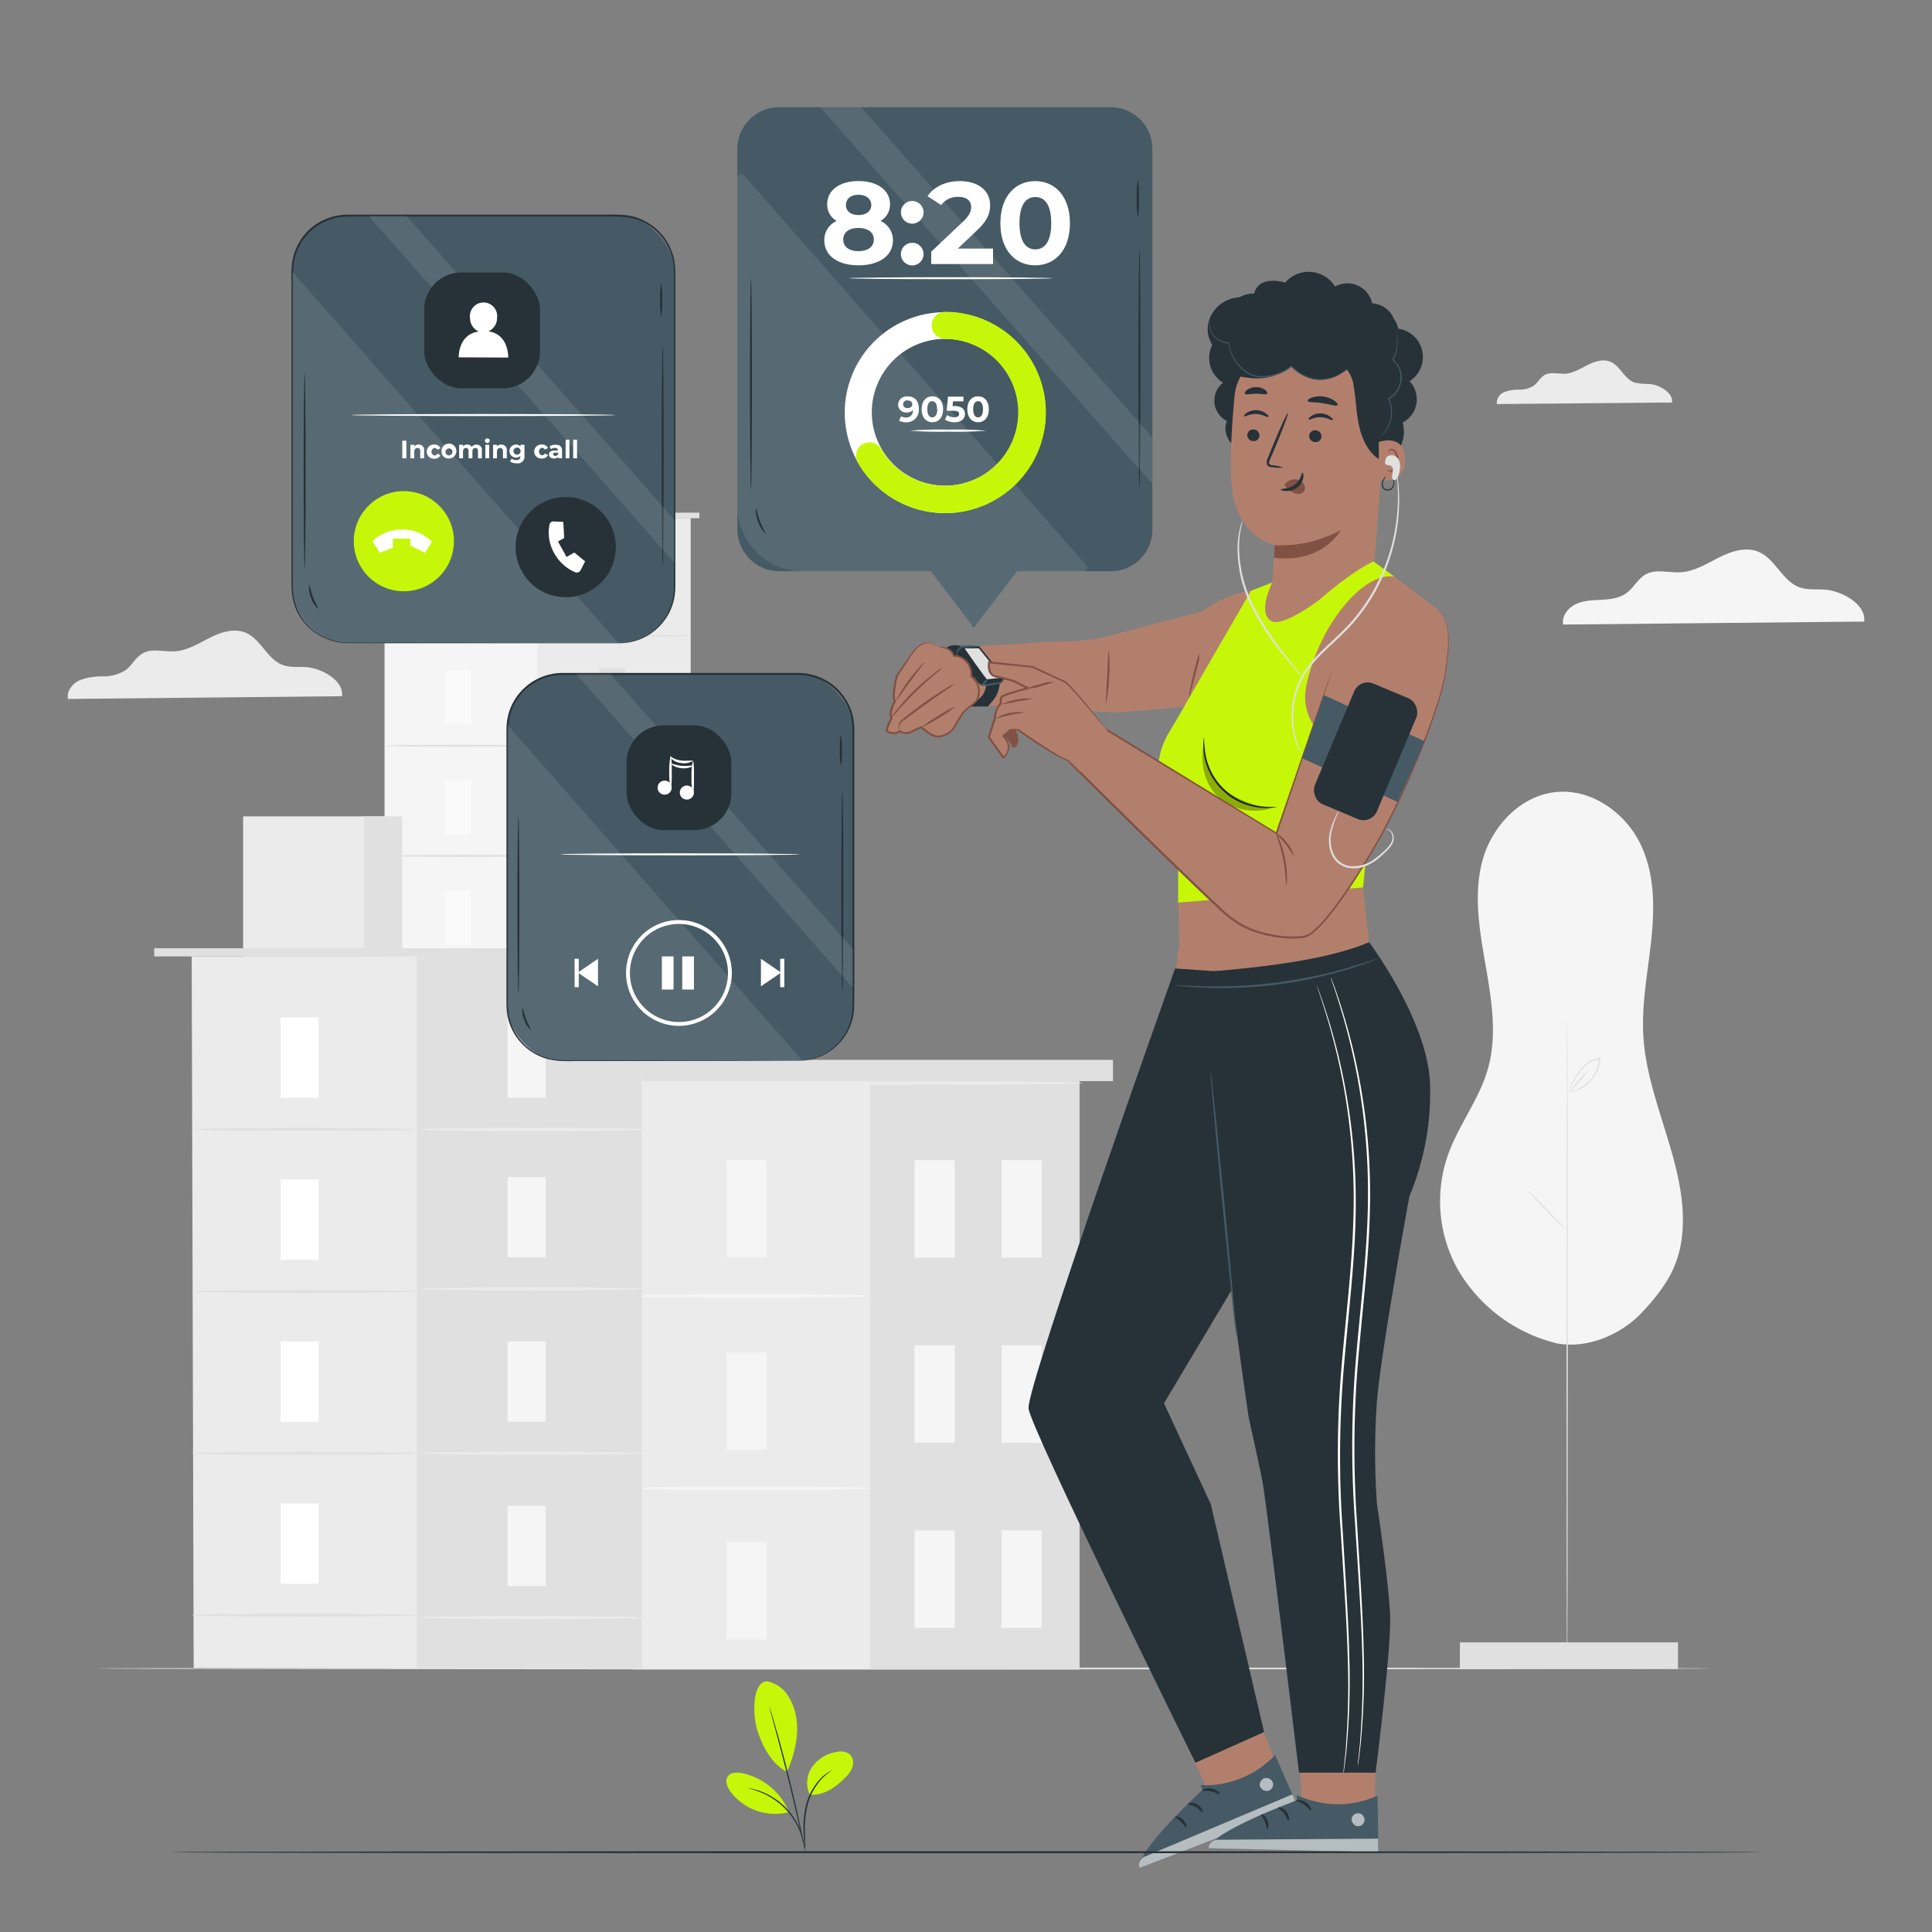 <svg xmlns="http://www.w3.org/2000/svg" viewBox="0 0 500 500"><rect x="0" y="0" width="500" height="500" fill="#808080" stroke="none"/><g id="freepik--background-complete--inject-2"><path d="M432.71,104.17c.35-2.52-3.21-4.59-5.88-4.8A15.5,15.5,0,0,1,423,99c-2.62-.91-3.66-4.29-6.21-5.37-1.91-.8-4.1-.09-5.95.85s-3.68,2.1-5.74,2.23c-1.8.11-3.75-.55-5.32.33-1.18.65-1.79,2-2.87,2.8a6.87,6.87,0,0,1-3.74,1,10.64,10.64,0,0,0-3.86.63,3.06,3.06,0,0,0-1.94,3.1Z" style="fill:#ebebeb"></path><path d="M88.5,180.18c.54-3.94-5-7.18-9.2-7.52-2-.16-4.07.15-6-.51-4.09-1.43-5.73-6.72-9.72-8.4-3-1.26-6.42-.14-9.31,1.32s-5.76,3.29-9,3.49c-2.81.18-5.87-.86-8.33.52-1.83,1-2.79,3.13-4.48,4.38a10.69,10.69,0,0,1-5.86,1.59,16.43,16.43,0,0,0-6,1c-1.86.85-3.41,2.83-3,4.84Z" style="fill:#ebebeb"></path><path d="M482.44,160.86c.6-4.33-5.51-7.89-10.11-8.26-2.19-.18-4.46.16-6.53-.56-4.5-1.57-6.3-7.38-10.68-9.23-3.28-1.38-7.06-.15-10.23,1.45s-6.32,3.61-9.88,3.84c-3.09.2-6.44-.95-9.14.56-2,1.13-3.07,3.45-4.93,4.82s-4.18,1.62-6.44,1.74-4.58.15-6.63,1.09-3.75,3.11-3.33,5.32Z" style="fill:#f5f5f5"></path><path d="M402.38,347.52a40.77,40.77,0,0,1-25-18.81,36.22,36.22,0,0,1-2.62-29.89c2.73-7.6,8-14.29,10.25-22,2.56-8.78,1-18.09-.55-27.07s-3.19-18.27-.79-27.09,10-17.11,19.68-17.73c9-.58,17.34,5.66,21.11,13.33s3.78,16.48,2.9,24.88-2.59,16.79-2.05,25.22c1.09,17.06,11.32,33.12,10.12,50.17-.63,8.88-4.31,14.56-10.6,21.24-5.43,5.76-14.46,9.55-22.45,7.78" style="fill:#f5f5f5"></path><path d="M405.57,432.05c-.1,0-.17-37.79-.17-84.4s.07-84.41.17-84.41.17,37.79.17,84.41S405.66,432.05,405.57,432.05Z" style="fill:#e0e0e0"></path><path d="M405.08,318a12.61,12.61,0,0,1-1.56-1.37c-.93-.88-2.19-2.12-3.52-3.54s-2.55-2.68-3.43-3.6a12.6,12.6,0,0,1-1.39-1.53,13.61,13.61,0,0,1,1.56,1.38c.93.88,2.19,2.12,3.52,3.54s2.55,2.67,3.44,3.59A12.77,12.77,0,0,1,405.08,318Z" style="fill:#e0e0e0"></path><rect x="377.82" y="425.04" width="56.45" height="6.9" style="fill:#e0e0e0"></rect><path d="M406.1,282.67a11.61,11.61,0,0,0,3.44-1.44,9.39,9.39,0,0,0,2.77-2.78,9.13,9.13,0,0,0,1.5-4.41l0-.15.19.17a7.35,7.35,0,0,0-4.15,2.28,16.11,16.11,0,0,0-2.32,3.11c-.55.95-.94,1.75-1.21,2.31a4.94,4.94,0,0,1-.43.85,5.6,5.6,0,0,1,.31-.9,23.38,23.38,0,0,1,1.12-2.37,15.28,15.28,0,0,1,2.3-3.2,7.58,7.58,0,0,1,4.33-2.4l.22,0,0,.2v.15a9.59,9.59,0,0,1-1.58,4.55,9.47,9.47,0,0,1-2.9,2.81,8.74,8.74,0,0,1-2.56,1.09,5.8,5.8,0,0,1-.76.14Z" style="fill:#e0e0e0"></path><path d="M406.1,282.67a21.19,21.19,0,0,1,2.36-2.94,22.68,22.68,0,0,1,2.63-2.74,21.19,21.19,0,0,1-2.36,2.94A21.8,21.8,0,0,1,406.1,282.67Z" style="fill:#e0e0e0"></path><path d="M443.48,431.8c0,.13-93.79.24-209.46.24s-209.48-.11-209.48-.24,93.77-.24,209.48-.24S443.48,431.67,443.48,431.8Z" style="fill:#e0e0e0"></path><rect x="99.52" y="134.11" width="79.17" height="250.92" style="fill:#f5f5f5"></rect><rect x="139.1" y="134.11" width="39.59" height="250.23" style="fill:#ebebeb"></rect><rect x="108.56" y="109.48" width="27.96" height="24.63" style="fill:#f5f5f5"></rect><rect x="129.85" y="109.48" width="6.66" height="24.63" style="fill:#ebebeb"></rect><polyline points="92.92 134.11 92.92 132.68 181.01 132.68 181.01 134.11" style="fill:#e0e0e0"></polyline><rect x="115.14" y="144.86" width="6.7" height="14.13" style="fill:#fafafa"></rect><path d="M139.1,164.53c0,.15-8.86.27-19.79.27s-19.79-.12-19.79-.27,8.86-.27,19.79-.27S139.1,164.38,139.1,164.53Z" style="fill:#e0e0e0"></path><rect x="155.08" y="144.86" width="6.7" height="14.13" style="fill:#e0e0e0"></rect><path d="M179,164.53c0,.15-8.86.27-19.79.27s-19.79-.12-19.79-.27,8.86-.27,19.79-.27S179,164.38,179,164.53Z" style="fill:#e0e0e0"></path><rect x="155.08" y="172.91" width="6.7" height="14.13" style="fill:#e0e0e0"></rect><path d="M179,192.59c0,.15-8.86.27-19.79.27s-19.79-.12-19.79-.27,8.86-.27,19.79-.27S179,192.44,179,192.59Z" style="fill:#e0e0e0"></path><rect x="155.08" y="201.82" width="6.7" height="14.13" style="fill:#e0e0e0"></rect><path d="M179,221.49c0,.15-8.86.27-19.79.27s-19.79-.12-19.79-.27,8.86-.27,19.79-.27S179,221.34,179,221.49Z" style="fill:#e0e0e0"></path><rect x="155.08" y="230.72" width="6.7" height="14.13" style="fill:#e0e0e0"></rect><path d="M179,250.39c0,.15-8.86.27-19.79.27s-19.79-.12-19.79-.27,8.86-.26,19.79-.26S179,250.25,179,250.39Z" style="fill:#e0e0e0"></path><rect x="155.08" y="258.79" width="6.7" height="14.13" style="fill:#e0e0e0"></rect><path d="M179,278.47c0,.15-8.86.27-19.79.27s-19.79-.12-19.79-.27,8.86-.27,19.79-.27S179,278.32,179,278.47Z" style="fill:#e0e0e0"></path><rect x="155.08" y="286.98" width="6.7" height="14.13" style="fill:#e0e0e0"></rect><rect x="155.08" y="315.54" width="6.7" height="14.13" style="fill:#e0e0e0"></rect><path d="M179,306.66c0,.15-8.86.27-19.79.27s-19.79-.12-19.79-.27,8.86-.27,19.79-.27S179,306.51,179,306.66Z" style="fill:#e0e0e0"></path><rect x="115.14" y="173.34" width="6.7" height="14.13" style="fill:#fafafa"></rect><path d="M139.1,193c0,.15-8.86.27-19.79.27s-19.79-.12-19.79-.27,8.86-.27,19.79-.27S139.1,192.87,139.1,193Z" style="fill:#e0e0e0"></path><rect x="115.14" y="201.82" width="6.7" height="14.13" style="fill:#fafafa"></rect><path d="M139.1,221.5c0,.15-8.86.27-19.79.27s-19.79-.12-19.79-.27,8.86-.27,19.79-.27S139.1,221.35,139.1,221.5Z" style="fill:#e0e0e0"></path><rect x="115.14" y="230.31" width="6.7" height="14.13" style="fill:#fafafa"></rect><path d="M139.1,250c0,.15-8.86.27-19.79.27s-19.79-.12-19.79-.27,8.86-.27,19.79-.27S139.1,249.84,139.1,250Z" style="fill:#e0e0e0"></path><rect x="115.14" y="258.79" width="6.7" height="14.13" style="fill:#fafafa"></rect><path d="M139.1,278.47c0,.15-8.86.27-19.79.27s-19.79-.12-19.79-.27,8.86-.27,19.79-.27S139.1,278.32,139.1,278.47Z" style="fill:#e0e0e0"></path><rect x="115.14" y="287.28" width="6.7" height="14.13" style="fill:#fafafa"></rect><path d="M139.1,307c0,.15-8.86.27-19.79.27s-19.79-.12-19.79-.27,8.86-.26,19.79-.26S139.1,306.81,139.1,307Z" style="fill:#e0e0e0"></path><rect x="115.14" y="315.76" width="6.7" height="14.13" style="fill:#fafafa"></rect><rect x="163.76" y="279.6" width="115.59" height="152.45" style="fill:#ebebeb"></rect><rect x="225.15" y="279.6" width="54.2" height="152.45" style="fill:#e0e0e0"></rect><rect x="188" y="300.24" width="10.39" height="25.25" style="fill:#f5f5f5"></rect><rect x="188" y="399.06" width="10.39" height="25.25" style="fill:#f5f5f5"></rect><path d="M225.15,335.39c0,.29-13.74.52-30.69.52s-30.7-.23-30.7-.52,13.74-.51,30.7-.51S225.15,335.11,225.15,335.39Z" style="fill:#f5f5f5"></path><rect x="188" y="350.02" width="10.39" height="25.25" style="fill:#f5f5f5"></rect><path d="M225.15,385.18c0,.28-13.74.51-30.69.51s-30.7-.23-30.7-.51,13.74-.51,30.7-.51S225.15,384.9,225.15,385.18Z" style="fill:#f5f5f5"></path><rect x="236.66" y="300.24" width="10.39" height="25.25" style="fill:#f5f5f5"></rect><rect x="259.21" y="300.24" width="10.39" height="25.25" style="fill:#f5f5f5"></rect><rect x="236.66" y="348.15" width="10.39" height="25.25" style="fill:#f5f5f5"></rect><rect x="259.21" y="348.15" width="10.39" height="25.25" style="fill:#f5f5f5"></rect><rect x="236.66" y="396.06" width="10.39" height="25.25" style="fill:#f5f5f5"></rect><rect x="259.21" y="396.06" width="10.39" height="25.25" style="fill:#f5f5f5"></rect><rect x="155.08" y="274.29" width="132.96" height="5.5" style="fill:#e0e0e0"></rect><path d="M280.16,280.3c0,.29-25.84.52-57.7.52s-57.7-.23-57.7-.52,25.83-.51,57.7-.51S280.16,280,280.16,280.3Z" style="fill:#ebebeb"></path><polygon points="166.63 431.65 50.12 431.65 49.61 247.52 166.12 247.52 166.63 431.65" style="fill:#ebebeb"></polygon><rect x="107.87" y="247.52" width="58.25" height="184.13" style="fill:#e0e0e0"></rect><rect x="62.92" y="211.27" width="41.14" height="36.25" style="fill:#ebebeb"></rect><rect x="94.25" y="211.27" width="9.81" height="36.25" style="fill:#e0e0e0"></rect><rect x="39.91" y="245.41" width="129.63" height="2.11" style="fill:#e0e0e0"></rect><rect x="72.61" y="263.33" width="9.86" height="20.79" style="fill:#fff"></rect><path d="M107.87,292.29c0,.22-13,.39-29.13.39s-29.13-.17-29.13-.39,13-.4,29.13-.4S107.87,292.07,107.87,292.29Z" style="fill:#e0e0e0"></path><rect x="131.37" y="263.33" width="9.86" height="20.79" style="fill:#f5f5f5"></rect><path d="M166.63,292.29c0,.22-13,.39-29.13.39s-29.12-.17-29.12-.39,13-.4,29.12-.4S166.63,292.07,166.63,292.29Z" style="fill:#ebebeb"></path><rect x="131.37" y="304.62" width="9.86" height="20.79" style="fill:#f5f5f5"></rect><path d="M166.63,333.57c0,.22-13,.4-29.13.4s-29.12-.18-29.12-.4,13-.4,29.12-.4S166.63,333.35,166.63,333.57Z" style="fill:#ebebeb"></path><rect x="131.37" y="347.15" width="9.86" height="20.79" style="fill:#f5f5f5"></rect><path d="M166.63,376.1c0,.22-13,.4-29.13.4s-29.12-.18-29.12-.4,13-.39,29.12-.39S166.63,375.88,166.63,376.1Z" style="fill:#ebebeb"></path><rect x="131.37" y="389.68" width="9.86" height="20.79" style="fill:#f5f5f5"></rect><path d="M166.63,418.63c0,.22-13,.4-29.13.4s-29.12-.18-29.12-.4,13-.39,29.12-.39S166.63,418.41,166.63,418.63Z" style="fill:#ebebeb"></path><rect x="72.61" y="305.25" width="9.86" height="20.79" style="fill:#fff"></rect><path d="M107.87,334.2c0,.22-13,.4-29.13.4s-29.13-.18-29.13-.4,13-.4,29.13-.4S107.87,334,107.87,334.2Z" style="fill:#e0e0e0"></path><rect x="72.61" y="347.16" width="9.86" height="20.79" style="fill:#fff"></rect><path d="M107.87,376.12c0,.22-13,.39-29.13.39s-29.13-.17-29.13-.39,13-.4,29.13-.4S107.87,375.9,107.87,376.12Z" style="fill:#e0e0e0"></path><rect x="72.61" y="389.08" width="9.86" height="20.79" style="fill:#fff"></rect><path d="M107.87,418c0,.22-13,.4-29.13.4s-29.13-.18-29.13-.4,13-.39,29.13-.39S107.87,417.81,107.87,418Z" style="fill:#e0e0e0"></path></g><g id="freepik--Character--inject-2"><path d="M316.47,99a7.46,7.46,0,0,1,.54-13L326,84.32q-.36,16.82-.49,33.65a12.68,12.68,0,0,1-6.33-2.7c-1.71-1.57-2.63-4.2-1.63-6.3a5.9,5.9,0,0,1-1-9.94Z" style="fill:#263238"></path><path d="M359.31,98.16l.2-4-23.76-5.29c-7.34-1-15.54,6.13-16.24,13.51-.77,8.2-1.39,18.25-.61,24.41,1.58,12.38,11,14.25,11,14.25l-.76,12.17c-.3,7.11,5.64,8.86,12.75,9.17h0a12.89,12.89,0,0,0,13.42-11.9Z" style="fill:#b37f6d"></path><path d="M322.8,112.52a1.57,1.57,0,0,0,1.47,1.64,1.51,1.51,0,0,0,1.68-1.37,1.59,1.59,0,0,0-1.48-1.64A1.5,1.5,0,0,0,322.8,112.52Z" style="fill:#263238"></path><path d="M322,107.72c.19.21,1.41-.64,3.11-.58s2.92,1,3.12.74-.1-.46-.63-.88a4.34,4.34,0,0,0-2.48-.85,4.24,4.24,0,0,0-2.49.72C322.05,107.26,321.86,107.62,322,107.72Z" style="fill:#263238"></path><path d="M338.81,112.77a1.58,1.58,0,0,0,1.47,1.65A1.52,1.52,0,0,0,342,113a1.59,1.59,0,0,0-1.48-1.64A1.51,1.51,0,0,0,338.81,112.77Z" style="fill:#263238"></path><path d="M338.67,108.56c.19.21,1.42-.64,3.12-.58s2.92.94,3.11.74-.09-.47-.63-.88a4.34,4.34,0,0,0-2.48-.85,4.12,4.12,0,0,0-2.49.72C338.77,108.09,338.58,108.46,338.67,108.56Z" style="fill:#263238"></path><path d="M332.1,121a11.06,11.06,0,0,0-2.74-.58c-.44-.06-.85-.16-.91-.46a2.2,2.2,0,0,1,.33-1.28c.44-1,.9-2.13,1.39-3.27,1.93-4.65,3.34-8.48,3.15-8.56s-1.9,3.64-3.83,8.29l-1.34,3.29a2.53,2.53,0,0,0-.28,1.7,1.11,1.11,0,0,0,.7.66,3.07,3.07,0,0,0,.73.12A10.64,10.64,0,0,0,332.1,121Z" style="fill:#263238"></path><path d="M329.88,141.09A32.63,32.63,0,0,0,347,137.18s-4.55,8.69-17.28,7.17Z" style="fill:#815144"></path><path d="M332.7,125.1a3,3,0,0,1,2.78-1,2.77,2.77,0,0,1,1.9,1.1,1.76,1.76,0,0,1,.07,2,2.05,2.05,0,0,1-2.25.49,6.44,6.44,0,0,1-2.13-1.36,1.79,1.79,0,0,1-.47-.52.57.57,0,0,1,0-.63" style="fill:#815144"></path><path d="M337.07,122.31c-.27,0-.33,1.83-1.95,3.09s-3.58,1-3.61,1.25.43.37,1.26.42a4.56,4.56,0,0,0,3-.94,4,4,0,0,0,1.53-2.59C337.39,122.77,337.2,122.31,337.07,122.31Z" style="fill:#263238"></path><path d="M338.44,103.74c.15.47,1.86.3,3.84.6s3.59.9,3.87.49c.12-.19-.14-.64-.78-1.1a6.44,6.44,0,0,0-2.84-1.1,6.52,6.52,0,0,0-3,.26C338.75,103.17,338.37,103.52,338.44,103.74Z" style="fill:#263238"></path><path d="M322.19,101.89c.29.39,1.47,0,2.88,0s2.6.34,2.88,0c.13-.2-.05-.59-.56-1a4.15,4.15,0,0,0-4.64,0C322.24,101.3,322.06,101.69,322.19,101.89Z" style="fill:#263238"></path><path d="M315.53,91.23a7.67,7.67,0,0,1-2.74-8,8.76,8.76,0,0,1,6.13-6,9.12,9.12,0,0,1,1.8-.28,8,8,0,0,1,3.86-1,4.13,4.13,0,0,1,3.26-3.13,9.77,9.77,0,0,1,4.73.33,8.05,8.05,0,0,1,12.94,1,6.57,6.57,0,0,1,9.61,4.35,6.46,6.46,0,0,1,5.65,4.08,6.28,6.28,0,0,1,1.09,2.48,7.4,7.4,0,0,1,2.93,13.59A6.78,6.78,0,0,1,363,109.35a8.66,8.66,0,0,1-.88,6.76,4.12,4.12,0,0,1-2.23,2,1.89,1.89,0,0,1-.2.46c-.77,1.13-2.57.57-3.62-.31-2.54-2.15-3.84-5.45-4.48-8.72s-.71-6.62-1.32-9.89c0-.07,0-.15,0-.23a9.14,9.14,0,0,0-1.66-3.75,23.54,23.54,0,0,1-3,1.81,9.84,9.84,0,0,1-11.35-2.62,14.46,14.46,0,0,1-9.26,3.06c-3.32-.1-6.58-.82-9.06-3a4.51,4.51,0,0,1-1.38-2.11A1.4,1.4,0,0,1,315.53,91.23Z" style="fill:#263238"></path><path d="M356.82,114.39c.16-.08,6.69-2.33,6.8,4.44s-6.72,5.48-6.73,5.28S356.82,114.39,356.82,114.39Z" style="fill:#b37f6d"></path><path d="M358.92,121.52s.12.08.32.17a1.19,1.19,0,0,0,.88,0,2.93,2.93,0,0,0,1.31-2.64,3.8,3.8,0,0,0-.36-1.68,1.36,1.36,0,0,0-.9-.89.6.6,0,0,0-.69.33c-.09.19,0,.33-.08.34s-.14-.11-.09-.39a.69.69,0,0,1,.26-.43.86.86,0,0,1,.64-.18,1.65,1.65,0,0,1,1.25,1,4,4,0,0,1,.44,1.88,3.07,3.07,0,0,1-1.67,3,1.31,1.31,0,0,1-1.09-.16C358.93,121.68,358.89,121.53,358.92,121.52Z" style="fill:#815144"></path><path d="M313.17,82.13s0,.05-.06.15a3,3,0,0,0-.13.49,5.21,5.21,0,0,0,1.39,4.56A5.34,5.34,0,0,0,318,88.89l-.12-.11a11.54,11.54,0,0,0,2.71,5.93A9.07,9.07,0,0,0,323.49,97a7.39,7.39,0,0,0,3.88.63,13.31,13.31,0,0,0,3.77-.88,10.17,10.17,0,0,0,3.15-1.84h-.2a12.25,12.25,0,0,0,5.62,3.24,9.66,9.66,0,0,0,5.09-.35,10,10,0,0,0,2.95-1.6c.31-.25.53-.45.68-.59a1.63,1.63,0,0,0,.21-.23s-.32.28-.95.74a10.47,10.47,0,0,1-2.94,1.51,9.69,9.69,0,0,1-5,.28,12.16,12.16,0,0,1-5.47-3.21l-.09-.09-.11.09A9.89,9.89,0,0,1,331,96.46a12.85,12.85,0,0,1-3.68.87,7.21,7.21,0,0,1-3.73-.61,8.78,8.78,0,0,1-2.85-2.2,11.52,11.52,0,0,1-2.69-5.77v-.1H318a5.17,5.17,0,0,1-3.45-1.45,5,5,0,0,1-1.39-2.54,5.57,5.57,0,0,1-.07-1.87C313.12,82.35,313.19,82.13,313.17,82.13Z" style="fill:#455a64"></path><path d="M360.91,84.66a15.28,15.28,0,0,1,.58,2.33,9.67,9.67,0,0,1-1.13,6l-.06.1.09.07a6.24,6.24,0,0,1,1.78,2.76,6.05,6.05,0,0,1,0,3.6,6.26,6.26,0,0,1-2.91,3.58l-.12.06.06.13a7.76,7.76,0,0,1,.76,4.23,8.46,8.46,0,0,1-1,3.27,9.6,9.6,0,0,1-1.93,2.39s.06,0,.17-.12a4.25,4.25,0,0,0,.48-.38,7.44,7.44,0,0,0,1.44-1.8,8.27,8.27,0,0,0,1.09-3.33,8,8,0,0,0-.75-4.39l-.06.2a6.5,6.5,0,0,0,3.06-3.75,6.17,6.17,0,0,0,0-3.78A6.47,6.47,0,0,0,360.57,93l0,.18a9.61,9.61,0,0,0,1-6.18,9,9,0,0,0-.47-1.73c-.07-.19-.15-.33-.19-.43S360.92,84.66,360.91,84.66Z" style="fill:#455a64"></path><path d="M360.49,123.89a5.69,5.69,0,0,1,.13,1.21,1.83,1.83,0,0,1-.49,1.14,1.48,1.48,0,0,1-1.39.39,1.24,1.24,0,0,1-.85-1.11,2.52,2.52,0,0,1,.24-1.26,12.43,12.43,0,0,0,.58-1.1,3.31,3.31,0,0,0-.77,1,2.38,2.38,0,0,0-.33,1.37,1.75,1.75,0,0,0,.28.83,1.36,1.36,0,0,0,.76.56,1.75,1.75,0,0,0,1.68-.49,2,2,0,0,0,.51-1.33A1.86,1.86,0,0,0,360.49,123.89Z" style="fill:#263238"></path><path d="M244.81,167.65s21.24-1.07,23.65-1.38c4.36-.55,11.05.46,20.12-2.06,11.82-3.3,21.95-5.79,22.31-5.89.65-.19,7.73-6.22,16.56-5.49l4.9,19.95-11.29,8.73s-31.63,3.08-33.22,2.88-37.41-2.11-37.41-2.11L247,171.41Z" style="fill:#b37f6d"></path><path d="M286.24,181.91c-.15,0,.09-3,.28-6.78s.26-6.78.41-6.78a32,32,0,0,1,.11,6.8A32.53,32.53,0,0,1,286.24,181.91Z" style="fill:#815144"></path><path d="M307.7,180.7c-.2,0,.55-4.14,1.87-9.08.65-2.47,1.29-4.7,1.78-6.3a13.7,13.7,0,0,1,.9-2.57,14.45,14.45,0,0,1-.55,2.66l-1.62,6.34c-.63,2.39-1.19,4.54-1.66,6.33A22.9,22.9,0,0,1,307.7,180.7Z" style="fill:#815144"></path><path d="M249.25,167.22s-1.85,1.06-1.73,1.84,5.49,8,6.39,8.24a16,16,0,0,0,5-.56l1.2-1.29-6.71-8.23Z" style="fill:#263238"></path><path d="M249.64,167.8s5.58,8.07,5.8,8l4-.43-6.11-7.58Z" style="fill:#e0e0e0"></path><path d="M255.28,176.92a6.08,6.08,0,0,1-1,3,15.75,15.75,0,0,1-3.47,2.92h4.81a17.71,17.71,0,0,0,2-2.44,8.75,8.75,0,0,0,1.15-3.83Z" style="fill:#263238"></path><path d="M250.19,167.61s0-.12-1.26-.39-3.67-.86-5.19,1.79l1.35.6h2.35l1.36-1.69Z" style="fill:#263238"></path><path d="M242.65,167.35a3.48,3.48,0,0,0-2.66-1.06,5.86,5.86,0,0,0-3.28,2c-.44.53-4.51,6.55-4.51,6.55s-1.42,5.55-.54,6.67c0,0-1.59,2.5-.88,4.38,0,0-1.51,2.77-1.06,3.3a2.77,2.77,0,0,0,3.18,0,3.17,3.17,0,0,0,3.24.09,10.36,10.36,0,0,1,2.52-1.15s2.39,2.39,4,2.39a5.16,5.16,0,0,0,4.34-2.39,43.34,43.34,0,0,1,2.3-3.78c.89-1.18,3.19-2.32,3.72-3.57s.8-4.43-1.59-5.85a4.86,4.86,0,0,0-3.55-5.23l-1-.08S246.63,167.35,242.65,167.35Z" style="fill:#b37f6d"></path><path d="M242.65,167.35l.35,0a7.09,7.09,0,0,1,1,.06,5.24,5.24,0,0,1,1.59.49,2.69,2.69,0,0,1,1.43,1.76l-.12-.11,1,.08h0a5.18,5.18,0,0,1,2.68,1.74,5.31,5.31,0,0,1,1,3.65l-.1-.2a4,4,0,0,1,1.75,2.13,5.82,5.82,0,0,1,.24,2.94,3.47,3.47,0,0,1-.55,1.5,6.15,6.15,0,0,1-1.14,1.14,14.84,14.84,0,0,0-2.37,2.08,28.37,28.37,0,0,0-1.74,2.87,10.24,10.24,0,0,1-1,1.49,5.25,5.25,0,0,1-1.44,1.17,5.31,5.31,0,0,1-1.78.62,4.3,4.3,0,0,1-1,.07,3.14,3.14,0,0,1-1-.24,10.8,10.8,0,0,1-3.1-2.22l.24.07-.09,0a19.39,19.39,0,0,0-2.75,1.28,3.38,3.38,0,0,1-3.12-.29l.33,0a2.51,2.51,0,0,1-1.87.57,3.69,3.69,0,0,1-.93-.15c-.3-.12-.64-.16-.87-.64a1.88,1.88,0,0,1,.1-1c.09-.29.19-.56.3-.83.23-.54.48-1.05.74-1.55V186a4.21,4.21,0,0,1,0-2.46,8.29,8.29,0,0,1,.93-2.13v.27a3.43,3.43,0,0,1-.32-1.91,13.84,13.84,0,0,1,.18-1.74,32.67,32.67,0,0,1,.66-3.22v0l0,0c1.3-1.87,2.49-3.56,3.54-5.06a11.72,11.72,0,0,1,1.56-2,6.37,6.37,0,0,1,1.8-1.22,3.22,3.22,0,0,1,1.73-.26,3.15,3.15,0,0,1,1.19.46,3.18,3.18,0,0,1,.62.48,1.13,1.13,0,0,1,.18.2,9.64,9.64,0,0,0-.86-.58,2.93,2.93,0,0,0-2.77-.09,6.3,6.3,0,0,0-1.7,1.21,12.93,12.93,0,0,0-1.5,2L232.36,175l0-.07c-.24,1-.46,2.07-.62,3.18a15.79,15.79,0,0,0-.16,1.7,3.26,3.26,0,0,0,.24,1.6l.09.14-.08.13a7.58,7.58,0,0,0-.85,2,3.62,3.62,0,0,0,0,2.16l0,.11-.05.1a15.91,15.91,0,0,0-.72,1.5,8.11,8.11,0,0,0-.28.78,1.63,1.63,0,0,0-.1.71,1,1,0,0,0,.54.31,3.51,3.51,0,0,0,.8.12,2,2,0,0,0,1.48-.42l.15-.15.18.12a2.91,2.91,0,0,0,2.63.23,19.59,19.59,0,0,1,2.8-1.3l.13,0,.13,0,.11.1a10.24,10.24,0,0,0,2.93,2.11,2.35,2.35,0,0,0,.8.2,4.1,4.1,0,0,0,.85-.06,4.75,4.75,0,0,0,1.61-.56,4.59,4.59,0,0,0,1.3-1,9.3,9.3,0,0,0,.93-1.41,28.63,28.63,0,0,1,1.78-2.91,14.36,14.36,0,0,1,2.47-2.15,6.54,6.54,0,0,0,1.06-1,3,3,0,0,0,.48-1.31,4.38,4.38,0,0,0-1.74-4.66l-.11-.06v-.14a4.94,4.94,0,0,0-.9-3.38,4.87,4.87,0,0,0-2.49-1.68h0l-1-.1h-.1l0-.11a2.51,2.51,0,0,0-1.27-1.61,5.13,5.13,0,0,0-1.51-.54C243.12,167.38,242.63,167.39,242.65,167.35Z" style="fill:#815144"></path><path d="M247.34,182.8a25.8,25.8,0,0,1-4.27,2.93,26.32,26.32,0,0,1-4.55,2.49,24.8,24.8,0,0,1,4.28-2.93A26.05,26.05,0,0,1,247.34,182.8Z" style="fill:#815144"></path><path d="M247,177a16.63,16.63,0,0,1-2.27,1.66c-1.43,1-3.41,2.35-5.56,3.9s-4.08,3-5.45,4a2.21,2.21,0,0,0-1,1.6,2.39,2.39,0,0,0,.15.71s-.29-.17-.35-.7a2.28,2.28,0,0,1,.93-1.89c1.34-1.14,3.23-2.62,5.39-4.18s4.17-2.87,5.66-3.78A13.75,13.75,0,0,1,247,177Z" style="fill:#815144"></path><path d="M243.88,172.78a17.88,17.88,0,0,1-2,1.8c-1.27,1.08-3,2.6-4.8,4.37s-3.38,3.45-4.49,4.69a17.13,17.13,0,0,1-1.86,2,12.2,12.2,0,0,1,1.58-2.2,54.27,54.27,0,0,1,4.4-4.82,55.48,55.48,0,0,1,4.93-4.28A11.82,11.82,0,0,1,243.88,172.78Z" style="fill:#815144"></path><path d="M239.28,171.29c.12.1-1.66,2.31-3.74,5.13s-3.67,5.17-3.8,5.09a41.73,41.73,0,0,1,7.54-10.22Z" style="fill:#815144"></path><path d="M247.65,169.37s-.12-.07-.18-.26a.54.54,0,0,1,0-.15.28.28,0,0,1,0-.13l0-.12a3.37,3.37,0,0,1,.23-.4,7.58,7.58,0,0,1,.74-.9l.26-.24a.53.53,0,0,1,.29-.1l.18,0,.72,0a11.43,11.43,0,0,1,3.56.2,13.31,13.31,0,0,1-3.54.32l-.71,0H249c-.05,0,0,0,0,0l-.22.19c-.31.28-.58.55-.79.77l-.26.31c0,.06,0,.06,0,.1v.14C247.67,169.25,247.68,169.35,247.65,169.37Z" style="fill:#455a64"></path><path d="M255.44,175.77c.11.08,0,.53-.38,1s-.85.74-.93.61.18-.46.51-.92S255.32,175.68,255.44,175.77Z" style="fill:#455a64"></path><path d="M259.75,175.88c.06.05-.2.43-.66,1l0,0-.08,0c-.58.14-1.35.29-2.2.43a7.83,7.83,0,0,1-2.47.18c-.67-.11-.95-.54-.87-.58a3.19,3.19,0,0,0,.92.22,14.41,14.41,0,0,0,2.33-.33c.85-.14,1.64-.25,2.23-.3l-.11.06C259.34,176.11,259.7,175.83,259.75,175.88Z" style="fill:#455a64"></path><path d="M371.82,157.5l-11-8.26-5.36-3.92-23.73,4.54s-9.89,4.25-12.2,5.48-10.14,2.77-9.22,14.29a110.91,110.91,0,0,1-.07,19.84l-5.33,44.15.33,10.22S304,252.62,303.85,258l51.48-5.08-2.56-23.22,3.09-32.19Z" style="fill:#b37f6d"></path><path d="M323.76,152.89s-17,29.36-19.07,33.07-5.36,7.22-4.95,15.47,5.16,18.16,5.16,18.16v14l47.87-3.92,3.09-32.19s-21-4.74-17.74-20.21,14.65-29.3,22.69-28.06l-5.36-3.92s-5.1,2.16-14.21,10.11c0,0-9.3,7-12.21,5.34-3.78-2.14.24-10,.24-10Z" style="fill:#C7F708"></path><path d="M330.47,208.79a3.94,3.94,0,0,1-1.16.23,15.17,15.17,0,0,1-3.25,0,16.28,16.28,0,0,1-14.47-13.85,15,15,0,0,1-.15-3.25,4.42,4.42,0,0,1,.17-1.17,29.11,29.11,0,0,0,.34,4.35,16.51,16.51,0,0,0,14.16,13.56A28.75,28.75,0,0,0,330.47,208.79Z" style="fill:#263238"></path><g style="opacity:0.3"><path d="M316.88,204.44c-3.62-2.77-4.87-7.51-5.26-12.24-1.17,4.81,0,10.72,3.66,14.05a14.16,14.16,0,0,0,13.89,2.84A24.86,24.86,0,0,1,316.88,204.44Z"></path></g><polygon points="325.32 443.75 331.49 459.68 319.51 466.38 312.48 462.97 305.72 448.7 325.32 443.75" style="fill:#b37f6d"></polygon><path d="M310.72,462l.46,1.22s-17.47,16.13-16.2,20.13l40.87-15.79L330,454.21A25,25,0,0,1,310.72,462Z" style="fill:#455a64"></path><g style="opacity:0.6"><path d="M327.58,460.16a1.77,1.77,0,0,1,1.89,1.45A1.71,1.71,0,0,1,328,463.5a1.89,1.89,0,0,1-2-1.55c0-.88.83-1.91,1.71-1.8" style="fill:#fff"></path></g><g style="opacity:0.6"><path d="M335.85,467.6l-1.39-3.22-38.67,16.31s-1.51,1.5-.81,2.7Z" style="fill:#fff"></path></g><path d="M311.08,463.43c.09.2,1.12-.1,2.35.16s2.08.9,2.23.75-.59-1.19-2.08-1.48S311,463.26,311.08,463.43Z" style="fill:#263238"></path><path d="M307.48,466.86c0,.21,1,.22,2,.8s1.55,1.4,1.74,1.31-.11-1.26-1.38-2S307.41,466.67,307.48,466.86Z" style="fill:#263238"></path><path d="M307,472.93c.2,0,.09-1.13-.85-2s-2-1-2.05-.77.78.56,1.54,1.31S306.82,473,307,472.93Z" style="fill:#263238"></path><polygon points="356.09 453.29 355.7 470.37 342.07 471.98 336.88 466.14 336.09 450.37 356.09 453.29" style="fill:#b37f6d"></polygon><path d="M335.61,464.61l0,1.3s-22.32,8.23-22.67,12.4l43.81,1-.25-14.59C349.87,467.62,343.05,467.8,335.61,464.61Z" style="fill:#455a64"></path><g style="opacity:0.6"><path d="M351.91,469.32a1.78,1.78,0,0,1,1.19,2.07,1.72,1.72,0,0,1-2,1.19,1.88,1.88,0,0,1-1.25-2.2,1.79,1.79,0,0,1,2.26-1" style="fill:#fff"></path></g><g style="opacity:0.6"><path d="M356.71,479.35l-.06-3.51-42,.29s-2,.81-1.78,2.18Z" style="fill:#fff"></path></g><path d="M335.41,466c0,.21,1.07.34,2.11,1.05s1.57,1.62,1.77,1.54-.09-1.32-1.36-2.16S335.37,465.83,335.41,466Z" style="fill:#263238"></path><path d="M330.77,467.82c0,.21.87.59,1.57,1.52s.89,1.88,1.11,1.88.37-1.22-.52-2.35S330.78,467.62,330.77,467.82Z" style="fill:#263238"></path><path d="M328,473.26c.2.05.52-1,0-2.2s-1.51-1.67-1.61-1.49.51.81.92,1.79S327.82,473.23,328,473.26Z" style="fill:#263238"></path><path d="M354.33,243.84s15.1,20.15,15.76,36.52a69.54,69.54,0,0,1-5.34,29.23s-7.33,40-8.4,53.06a187.77,187.77,0,0,0,0,26.52s3.07,20.28,3.41,28.94S356,458.76,356,458.76H336.18s-8.47-70.42-9.49-75.55-3.53-16.38-3.53-16.38-8.12-54.67-8.12-72-1.7-43.41-1.7-43.41C329.74,250.06,344.53,248,354.33,243.84Z" style="fill:#263238"></path><path d="M304.11,250.63S265.53,359,266.19,364.52s43.18,91.68,43.18,91.68l17.77-7.95-13.8-59-12.1-26.08,19.58-32.8,8.83-48.31L317.87,251.6Z" style="fill:#263238"></path><path d="M313.34,277.55a3.34,3.34,0,0,1,.12.69c.06.51.14,1.16.24,2,.19,1.78.46,4.26.79,7.3.62,6.21,1.47,14.7,2.41,24.08s1.68,17.88,2.26,24.1c.26,3,.48,5.53.63,7.31.06.83.11,1.49.14,2a3.37,3.37,0,0,1,0,.7,3.13,3.13,0,0,1-.12-.68q-.09-.76-.24-2c-.2-1.79-.46-4.26-.79-7.3-.63-6.22-1.48-14.71-2.42-24.09s-1.67-17.88-2.26-24.1c-.26-3-.47-5.52-.62-7.31-.06-.82-.11-1.48-.15-2A3.71,3.71,0,0,1,313.34,277.55Z" style="fill:#455a64"></path><path d="M356.84,248a2.31,2.31,0,0,1-.5.24l-1.45.57c-1.27.5-3.13,1.14-5.45,1.86s-5.11,1.49-8.24,2.22-6.62,1.35-10.29,1.85-7.21.75-10.43.89-6.11.11-8.53,0-4.39-.23-5.74-.38l-1.56-.18a2.28,2.28,0,0,1-.54-.1,2.56,2.56,0,0,1,.55,0l1.56.07c1.35.09,3.31.17,5.74.22s5.3,0,8.5-.11,6.71-.46,10.38-.93,7.12-1.13,10.25-1.8,5.92-1.41,8.25-2.1,4.2-1.26,5.48-1.7l1.49-.48A2.44,2.44,0,0,1,356.84,248Z" style="fill:#455a64"></path><path d="M344.45,253a5.17,5.17,0,0,1,.2.49l.55,1.46c.48,1.28,1.13,3.19,1.93,5.67A159.65,159.65,0,0,1,352.3,282a162.07,162.07,0,0,1,2.19,32.56c-.33,12.31-2.07,25.74-3.2,39.86a274.51,274.51,0,0,0-.08,39.93c.73,12.26,1.51,23.31,1.7,32.61a192.3,192.3,0,0,1-.56,22c-.18,2.6-.48,4.6-.64,6l-.21,1.54c-.05.35-.08.52-.08.52s0-.18,0-.53.09-.88.15-1.55c.13-1.36.4-3.36.55-6a206.91,206.91,0,0,0,.4-22c-.24-9.29-1.07-20.32-1.82-32.6a270.88,270.88,0,0,1,0-40c1.13-14.14,2.88-27.55,3.24-39.83a164.87,164.87,0,0,0-7.08-53.89c-.76-2.49-1.38-4.41-1.83-5.7-.22-.63-.38-1.12-.5-1.47S344.45,253,344.45,253Z" style="fill:#fff"></path><path d="M340.74,254.92s.07.16.2.49l.54,1.46c.48,1.28,1.14,3.19,1.93,5.67a156.6,156.6,0,0,1,5.17,21.4,161.32,161.32,0,0,1,2.2,32.57c-.34,12.3-2.07,25.73-3.2,39.85a273.1,273.1,0,0,0-.08,39.93c.72,12.26,1.51,23.31,1.7,32.61a192.22,192.22,0,0,1-.56,22c-.18,2.6-.48,4.6-.64,6l-.21,1.54c-.05.35-.09.52-.09.52s0-.18,0-.53.09-.88.15-1.55c.13-1.36.4-3.36.55-6a204.73,204.73,0,0,0,.39-22c-.24-9.29-1.06-20.32-1.81-32.6a269.51,269.51,0,0,1,0-40c1.13-14.14,2.88-27.55,3.24-39.83A163.61,163.61,0,0,0,348.22,284a165.38,165.38,0,0,0-5-21.4c-.76-2.49-1.39-4.41-1.84-5.7-.21-.63-.37-1.12-.49-1.47S340.74,254.92,340.74,254.92Z" style="fill:#fff"></path><path d="M358.81,118.36a6.93,6.93,0,0,0-.37,1.16.8.8,0,0,0,.55.82c.22.06.47,0,.69.08a1.23,1.23,0,0,1,.8,1.14,7.29,7.29,0,0,1-.18,1.46,1.63,1.63,0,0,0,0,.76.66.66,0,0,0,.55.48c.32,0,.59-.25.76-.53a5,5,0,0,0,.53-1.51,5.83,5.83,0,0,0,.15-2.31,2.62,2.62,0,0,0-1.23-1.89,2,2,0,0,0-2.27.34" style="fill:#e0e0e0"></path><path d="M337,195.55a6.83,6.83,0,0,1-.42-.72,14.8,14.8,0,0,1-1-2.18A20.8,20.8,0,0,1,334.3,184a20.75,20.75,0,0,1,4.63-12.07c3.05-3.91,7.47-7.13,11.13-11.39a51.5,51.5,0,0,0,4.78-6.66,52.28,52.28,0,0,0,3.38-6.85,50,50,0,0,0,3.2-12.52,49.23,49.23,0,0,0,.29-8.72c0-1-.15-1.83-.18-2.38a4,4,0,0,1,0-.83,8,8,0,0,1,.14.82c.07.54.21,1.34.29,2.37a47.24,47.24,0,0,1-.13,8.79,49,49,0,0,1-3.13,12.65,51.88,51.88,0,0,1-3.38,6.93,51,51,0,0,1-4.83,6.74c-3.72,4.32-8.13,7.52-11.15,11.35a20.58,20.58,0,0,0-4.63,11.8,21.53,21.53,0,0,0,1.13,8.58C336.49,194.53,337.09,195.52,337,195.55Z" style="fill:#e0e0e0"></path><path d="M321.55,134.77a17.18,17.18,0,0,1-.35,1.73,25.87,25.87,0,0,0-.52,4.75,34.59,34.59,0,0,0,3.56,15.24,75,75,0,0,0,8.58,13.29c1.21,1.55,2.22,2.82,3,3.79a11.48,11.48,0,0,1,1,1.42,10.45,10.45,0,0,1-1.21-1.29c-.74-.86-1.81-2.11-3.1-3.69a68.69,68.69,0,0,1-8.76-13.3,33.49,33.49,0,0,1-3.46-15.47,23,23,0,0,1,.69-4.79,11.46,11.46,0,0,1,.38-1.26C321.47,134.91,321.53,134.76,321.55,134.77Z" style="fill:#e0e0e0"></path><path d="M261.14,191.86l.76,1.31a.75.75,0,0,0,.33.35.62.62,0,0,0,.56-.21,2.68,2.68,0,0,0,.78-2,4.33,4.33,0,0,0-.61-2.09,1.28,1.28,0,0,0-.7-.69,1.33,1.33,0,0,0-1,.19c-.41.21-.81.43-1.19.67-.19.12-.39.27-.41.48a.85.85,0,0,0,.15.48c.34.55,1,.95,1.29,1.5" style="fill:#815144"></path><path d="M344.91,172.92l-14.58,42.73-45-27.43L277,197.39s35.21,35,41.41,40.1,16.21,5.64,19.45,4.82,10.45-10.37,18.27-23.82,16.74-35.86,18-44.43,1.31-13.12-2.24-16.56" style="fill:#b37f6d"></path><path d="M371.82,157.5s.18.17.52.52a8.72,8.72,0,0,1,1.27,1.75,10.16,10.16,0,0,1,1.1,3.32,23,23,0,0,1,.15,4.79c-.11,1.8-.34,3.79-.64,6a50.66,50.66,0,0,1-1.63,6.95,172.44,172.44,0,0,1-5.93,16.32,204,204,0,0,1-9,19c-1.82,3.32-3.85,6.67-6,10.08a122.94,122.94,0,0,1-7.12,10.2,35.4,35.4,0,0,1-4.41,4.78,9.64,9.64,0,0,1-1.37,1,4.41,4.41,0,0,1-.8.35,8.39,8.39,0,0,1-.84.18,18.76,18.76,0,0,1-3.35.15,31.48,31.48,0,0,1-6.72-1,25.22,25.22,0,0,1-6.44-2.55,32.28,32.28,0,0,1-5.5-4.4c-1.73-1.59-3.45-3.22-5.18-4.88q-5.18-5-10.45-10.1c-7.85-7.67-15.45-15.18-22.7-22.39l-.17-.17.16-.18,8.34-9.17.14-.15.17.1,45,27.49-.28.1c4.53-13.18,8.2-23.84,10.75-31.24,1.27-3.67,2.27-6.53,3-8.49l.78-2.2c.18-.49.28-.74.28-.74s-.07.26-.23.76L344,175.9c-.66,2-1.62,4.83-2.85,8.52l-10.59,31.29-.08.22-.2-.12-45.06-27.38.32-.05-8.33,9.18v-.35c7.26,7.2,14.86,14.71,22.71,22.38l10.44,10.1c1.73,1.65,3.45,3.28,5.17,4.87a31.69,31.69,0,0,0,5.41,4.34,24.73,24.73,0,0,0,6.3,2.5,30.56,30.56,0,0,0,6.61.95,18.72,18.72,0,0,0,3.27-.14,5.13,5.13,0,0,0,2.77-1.39,36.28,36.28,0,0,0,4.34-4.69c2.63-3.32,4.94-6.77,7.11-10.15s4.19-6.75,6-10a204.21,204.21,0,0,0,9-19c2.48-5.93,4.51-11.39,6-16.27a50.61,50.61,0,0,0,1.66-6.89c.31-2.17.56-4.15.68-5.94a22.16,22.16,0,0,0-.1-4.75,9.72,9.72,0,0,0-1-3.3A11.79,11.79,0,0,0,371.82,157.5Z" style="fill:#815144"></path><path d="M337,196.22l24.65,11.31s6.11-13.1,7-15.71l-26.06-11.94Z" style="fill:#455a64"></path><path d="M332.9,229.1c-.16,0-.09-3.13-.85-6.88s-2-6.61-1.86-6.68a6.55,6.55,0,0,1,.94,1.83,25.53,25.53,0,0,1,1.43,4.75,25.94,25.94,0,0,1,.51,4.93A6.42,6.42,0,0,1,332.9,229.1Z" style="fill:#815144"></path><path d="M334.86,221.53c-.14.07-.88-1.43-2.13-3s-2.51-2.7-2.41-2.82a7.62,7.62,0,0,1,2.82,2.5A7.53,7.53,0,0,1,334.86,221.53Z" style="fill:#815144"></path><rect x="344.69" y="177.48" width="17.45" height="33.89" rx="3.8" transform="translate(102.79 -121.62) rotate(22.77)" style="fill:#263238"></rect><path d="M358.55,214.58s.59-.24,1.34.4a2.57,2.57,0,0,1,.79,1.49,3.26,3.26,0,0,1-.52,2.18,10.44,10.44,0,0,1-1.74,2,22.21,22.21,0,0,1-2.32,2,12.21,12.21,0,0,1-3,1.61,8.39,8.39,0,0,1-3.65.41,6,6,0,0,1-3.36-1.5,6.53,6.53,0,0,1-1.78-2.93,9.81,9.81,0,0,1,.09-5.69,21.41,21.41,0,0,1,1.41-3.56,7,7,0,0,1,.67-1.24,7.91,7.91,0,0,1-.49,1.32,28,28,0,0,0-1.24,3.57,9.69,9.69,0,0,0,0,5.45,6,6,0,0,0,1.67,2.7,5.48,5.48,0,0,0,3.07,1.37,9.1,9.1,0,0,0,6.3-1.9,22.58,22.58,0,0,0,2.3-1.9,10.71,10.71,0,0,0,1.73-1.91,3,3,0,0,0,.54-2,2.44,2.44,0,0,0-.64-1.38A1.9,1.9,0,0,0,358.55,214.58Z" style="fill:#e0e0e0"></path><path d="M286.59,189s-9.46-12-11-12.57-8.21-3.8-8.21-3.8L256,171.41s-.61,3.19,1.67,3.65,4.72,1.22,4.72,1.22L266,178.1s-6.54,1.68-6.84,2.36a3.25,3.25,0,0,0-.16,1.6,5.81,5.81,0,0,0-1.52,3.8l-1.59,5,3.77,5.23a4.23,4.23,0,0,0,1.36-2.54c.15-1.52-1.48-3-1.48-3l1.9-1.66h2s10.35,7.3,13.08,8.06l3,2.89" style="fill:#b37f6d"></path><path d="M279.56,199.85a1.36,1.36,0,0,1-.21-.17l-.6-.53-2.3-2.12.05,0a31.35,31.35,0,0,1-5.68-3c-2.2-1.37-4.72-3-7.49-5l.11,0h-2l.13-.05-1.88,1.66v-.32a4.67,4.67,0,0,1,1.56,2.83,4.14,4.14,0,0,1-1.44,3.06l-.18.17-.16-.22L255.72,191l-.08-.1,0-.12c.5-1.59,1-3.29,1.59-5v.08a6,6,0,0,1,1.59-4l-.07.23a3.29,3.29,0,0,1,.16-1.72,1.51,1.51,0,0,1,.2-.26l.2-.12a3,3,0,0,1,.39-.21c.26-.11.52-.22.78-.31,1.05-.39,2.13-.71,3.21-1l2.24-.61,0,.49-3.65-1.83h0c-1.53-.46-3.06-.87-4.57-1.19a2.32,2.32,0,0,1-1.16-.53,2.53,2.53,0,0,1-.69-1.06,5.07,5.07,0,0,1-.13-2.38l0-.22.24,0,11.4,1.25h0l0,0,5,2.34,2.33,1.09a8.67,8.67,0,0,1,1.13.58,7.32,7.32,0,0,1,.91.82c2.2,2.28,3.9,4.42,5.34,6.16s2.52,3.14,3.26,4.09l.83,1.1a2.05,2.05,0,0,1,.27.39,2,2,0,0,1-.32-.35c-.23-.26-.52-.61-.89-1.05l-3.35-4c-1.46-1.71-3.2-3.83-5.39-6.06a6.86,6.86,0,0,0-.87-.76,6.66,6.66,0,0,0-1.07-.54l-2.34-1.07-5.06-2.32.07,0L256,171.66l.27-.2a4.43,4.43,0,0,0,.12,2.11,1.79,1.79,0,0,0,1.47,1.27c1.54.31,3.08.72,4.63,1.19h0l3.66,1.82.61.3-.67.18-2.22.61c-1.08.31-2.16.63-3.18,1-.25.09-.5.19-.74.3a1.8,1.8,0,0,0-.34.17l-.14.09s0,0-.05.05a2.88,2.88,0,0,0-.13,1.43v.13l-.08.1a5.53,5.53,0,0,0-1.45,3.62v.08c-.56,1.73-1.1,3.43-1.61,5l0-.22c1.3,1.82,2.57,3.57,3.76,5.24l-.34-.05a3.67,3.67,0,0,0,1.29-2.67,4.28,4.28,0,0,0-1.4-2.53l-.17-.17.17-.16,1.9-1.65.06-.05h2.12l.05,0c2.75,1.94,5.25,3.63,7.43,5a32.56,32.56,0,0,0,5.56,3.09h0v0l2.23,2.18.57.57C279.51,199.77,279.57,199.84,279.56,199.85Z" style="fill:#815144"></path><path d="M265,184.39c0,.15-1.67.23-3.67.66s-3.57,1-3.63.88a11.3,11.3,0,0,1,7.3-1.54Z" style="fill:#815144"></path><path d="M267.25,180.82a33.67,33.67,0,0,1-4,.71,34.25,34.25,0,0,1-4,.75,15.65,15.65,0,0,1,8-1.46Z" style="fill:#815144"></path><path d="M272.82,176.47a22.4,22.4,0,0,1-3.46,1.09,9.94,9.94,0,0,1-3.59.64,18.91,18.91,0,0,1,3.45-1.14A9.3,9.3,0,0,1,272.82,176.47Z" style="fill:#815144"></path></g><g id="freepik--Progress--inject-2"><path d="M287.42,27.75h-85.8a10.79,10.79,0,0,0-10.79,10.79v98.4a10.9,10.9,0,0,0,10.9,10.9h39.14L252,162.41l11.25-14.57h24.2a10.79,10.79,0,0,0,10.79-10.79V38.54A10.79,10.79,0,0,0,287.42,27.75Z" style="fill:#455a64"></path><g style="opacity:0.1"><path d="M190.83,46v84.87a17,17,0,0,0,17,17H240.4a1,1,0,0,1,.76.37l10.06,13.22a.94.94,0,0,0,1.5,0l10.22-13.23a1,1,0,0,1,.75-.37h16.73a.94.94,0,0,0,.71-1.57L192.49,45.34A1,1,0,0,0,190.83,46Z" style="fill:#fff"></path></g><path d="M231.09,62.19c0,4-3.55,6.47-8.91,6.47s-8.85-2.5-8.85-6.47a5.36,5.36,0,0,1,3.19-5,4.86,4.86,0,0,1-2.44-4.33c0-3.71,3.31-6,8.1-6s8.16,2.31,8.16,6a4.9,4.9,0,0,1-2.47,4.33A5.36,5.36,0,0,1,231.09,62.19ZM226.15,62c0-1.87-1.53-3-4-3s-3.92,1.14-3.92,3,1.51,3,3.92,3S226.15,63.91,226.15,62Zm-7.22-8.94c0,1.59,1.26,2.59,3.25,2.59s3.31-1,3.31-2.59-1.33-2.65-3.31-2.65S218.93,51.44,218.93,53.1Z" style="fill:#fff"></path><path d="M233.16,54.78a2.93,2.93,0,0,1,5.85,0,2.93,2.93,0,1,1-5.85,0Zm0,10.81a2.93,2.93,0,0,1,5.85,0,2.93,2.93,0,1,1-5.85,0Z" style="fill:#fff"></path><path d="M257,64.33v4H241V65.14l8.13-7.68c1.87-1.77,2.2-2.86,2.2-3.88,0-1.66-1.15-2.62-3.37-2.62a5.14,5.14,0,0,0-4.37,2.11l-3.55-2.29c1.62-2.38,4.57-3.91,8.37-3.91,4.69,0,7.83,2.4,7.83,6.23,0,2-.58,3.91-3.53,6.65l-4.84,4.58Z" style="fill:#fff"></path><path d="M258.9,57.76c0-6.95,3.86-10.89,9-10.89s9,3.94,9,10.89-3.82,10.9-9,10.9S258.9,64.72,258.9,57.76Zm13.16,0c0-4.78-1.68-6.77-4.12-6.77s-4.1,2-4.1,6.77,1.69,6.78,4.1,6.78S272.06,62.55,272.06,57.76Z" style="fill:#fff"></path><path d="M237.79,105.78a3.16,3.16,0,0,1-3.31,3.5,3.43,3.43,0,0,1-1.8-.45l.55-1.1a2.13,2.13,0,0,0,1.22.33,1.75,1.75,0,0,0,1.83-1.9,2.23,2.23,0,0,1-1.62.59,2.06,2.06,0,0,1-2.23-2,2.23,2.23,0,0,1,2.45-2.16C236.68,102.56,237.79,103.69,237.79,105.78Zm-1.68-1.13c0-.56-.42-1-1.13-1a1,1,0,1,0,0,1.93A1,1,0,0,0,236.11,104.65Z" style="fill:#fff"></path><path d="M238.52,105.92c0-2.14,1.18-3.36,2.78-3.36s2.78,1.22,2.78,3.36-1.18,3.36-2.78,3.36S238.52,108.06,238.52,105.92Zm4,0c0-1.47-.52-2.09-1.27-2.09s-1.26.62-1.26,2.09.52,2.09,1.26,2.09S242.57,107.4,242.57,105.92Z" style="fill:#fff"></path><path d="M249.73,107.13c0,1.15-.85,2.15-2.7,2.15a4.46,4.46,0,0,1-2.48-.7l.59-1.15A3.16,3.16,0,0,0,247,108c.75,0,1.22-.32,1.22-.85s-.34-.84-1.52-.84H245l.34-3.66h4v1.21h-2.71l-.1,1.23h.53C249,105.11,249.73,106,249.73,107.13Z" style="fill:#fff"></path><path d="M250.34,105.92c0-2.14,1.19-3.36,2.79-3.36s2.78,1.22,2.78,3.36-1.18,3.36-2.78,3.36S250.34,108.06,250.34,105.92Zm4.06,0c0-1.47-.52-2.09-1.27-2.09s-1.27.62-1.27,2.09.52,2.09,1.27,2.09S254.4,107.4,254.4,105.92Z" style="fill:#fff"></path><path d="M244.62,132.79a26,26,0,1,1,26-26A26.08,26.08,0,0,1,244.62,132.79Zm0-45.09a19,19,0,1,0,19,19A19.08,19.08,0,0,0,244.62,87.7Z" style="fill:#fff"></path><path d="M244.62,132.79A26.13,26.13,0,0,1,222,119.72a3.5,3.5,0,0,1,6.07-3.49A19,19,0,1,0,244.62,87.7a3.5,3.5,0,0,1,0-7,26,26,0,0,1,0,52.09Z" style="fill:#C7F708"></path><path d="M194.35,126.75c-.15,0-.26-12.26-.26-27.37S194.2,72,194.35,72s.26,12.25.26,27.36S194.49,126.75,194.35,126.75Z" style="fill:#263238"></path><path d="M198.17,138.2a9.11,9.11,0,0,1-2.55-6.79c.15,0,.35,1.61,1.06,3.48S198.29,138.11,198.17,138.2Z" style="fill:#263238"></path><path d="M294.89,64.38c.14,0,.26,13.87.26,31s-.12,31-.26,31-.26-13.86-.26-31S294.75,64.38,294.89,64.38Z" style="fill:#263238"></path><path d="M294.47,46.57a23.32,23.32,0,0,1,.26,4.87,23.38,23.38,0,0,1-.26,4.88,22.59,22.59,0,0,1-.26-4.88A22.53,22.53,0,0,1,294.47,46.57Z" style="fill:#263238"></path><g style="opacity:0.1"><polygon points="212.27 27.75 298.21 125.24 298.21 113.22 222.87 27.75 212.27 27.75" style="fill:#fff"></polygon></g><path d="M255.25,111.45a92.26,92.26,0,0,1-9.89.26,92,92,0,0,1-9.88-.26,95.22,95.22,0,0,1,9.88-.26A95.5,95.5,0,0,1,255.25,111.45Z" style="fill:#fff"></path><path d="M272.48,72c0,.14-11.81.26-26.37.26s-26.36-.12-26.36-.26,11.8-.26,26.36-.26S272.48,71.88,272.48,72Z" style="fill:#fff"></path></g><g id="freepik--Call--inject-2"><rect x="75.61" y="55.81" width="98.95" height="110.67" rx="14.4" style="fill:#455a64"></rect><path d="M160.16,166.47l1-.08a8.4,8.4,0,0,0,1.24-.15,12.65,12.65,0,0,0,1.69-.38,14.58,14.58,0,0,0,4.33-2.11,14.78,14.78,0,0,0,4.32-4.9,15,15,0,0,0,1.34-3.67,18.17,18.17,0,0,0,.34-4.3c0-3,0-6.34,0-9.88,0-7.09,0-15.17,0-24.09s0-18.7,0-29.19q0-7.87,0-16.26a20.66,20.66,0,0,0-.3-4.16,15.69,15.69,0,0,0-1.47-3.93,14.27,14.27,0,0,0-6.12-5.84,13,13,0,0,0-4.16-1.3,28.54,28.54,0,0,0-4.46-.18H90a14.32,14.32,0,0,0-9.16,3.37,14.09,14.09,0,0,0-4.77,8.37,28.49,28.49,0,0,0-.22,4.9V87.34c0,12.85,0,25.23,0,37,0,5.9,0,11.66,0,17.25v8.26a33,33,0,0,0,.12,4,14.62,14.62,0,0,0,1,3.76,14.31,14.31,0,0,0,11.45,8.54c1.19.11,2.39.1,3.59.1h10.39l42.27.08,11.49,0,3,0c.67,0,1,0,1,0l-1,0-3,0-11.49,0-42.27.09H92c-1.19,0-2.4,0-3.64-.09a14.7,14.7,0,0,1-11.8-8.77,15.14,15.14,0,0,1-1-3.88,34.26,34.26,0,0,1-.14-4.05v-8.26c0-5.59,0-11.35,0-17.25,0-11.8,0-24.18,0-37V72.71a27.85,27.85,0,0,1,.22-5A14.62,14.62,0,0,1,80.51,59,14.84,14.84,0,0,1,90,55.55h67.81a28.75,28.75,0,0,1,4.54.19,13.6,13.6,0,0,1,4.29,1.35,14.75,14.75,0,0,1,6.32,6,15.86,15.86,0,0,1,1.51,4.07,21.09,21.09,0,0,1,.31,4.25q0,8.39,0,16.26c0,10.49,0,20.27,0,29.19s0,17,0,24.09c0,3.54,0,6.84,0,9.88a19.22,19.22,0,0,1-.36,4.35,15.5,15.5,0,0,1-1.39,3.72,15,15,0,0,1-4.41,4.93,14.39,14.39,0,0,1-4.39,2.08,11.35,11.35,0,0,1-1.7.36,9.83,9.83,0,0,1-1.25.13Z" style="fill:#263238"></path><g style="opacity:0.1"><path d="M160.09,166.47H90.41a14.8,14.8,0,0,1-14.8-14.8V70.27" style="fill:#fff"></path></g><path d="M78.84,147c-.14,0-.26-11.29-.26-25.21s.12-25.22.26-25.22.26,11.29.26,25.22S79,147,78.84,147Z" style="fill:#263238"></path><path d="M82.36,157.59a6.13,6.13,0,0,1-1.84-2.88,6,6,0,0,1-.5-3.38c.15,0,.34,1.49,1,3.2S82.49,157.5,82.36,157.59Z" style="fill:#263238"></path><path d="M171.5,89.56c.14,0,.26,12.78.26,28.54s-.12,28.54-.26,28.54-.26-12.77-.26-28.54S171.35,89.56,171.5,89.56Z" style="fill:#263238"></path><path d="M171.11,73.14a20,20,0,0,1,.26,4.5,20,20,0,0,1-.26,4.5,19.31,19.31,0,0,1-.26-4.5A19.31,19.31,0,0,1,171.11,73.14Z" style="fill:#263238"></path><g style="opacity:0.1"><polygon points="95.36 55.81 174.56 145.64 174.56 134.57 105.13 55.81 95.36 55.81" style="fill:#fff"></polygon></g><path d="M159.38,107.41c0,.14-15.36.26-34.3.26s-34.29-.12-34.29-.26,15.35-.26,34.29-.26S159.38,107.27,159.38,107.41Z" style="fill:#fff"></path><path d="M104.11,114.05h1.06v4.56h-1.06Z" style="fill:#fff"></path><path d="M109.76,116.61v2h-1v-1.85c0-.56-.26-.83-.71-.83s-.84.3-.84.95v1.73h-1v-3.5h1v.41a1.52,1.52,0,0,1,1.16-.46A1.37,1.37,0,0,1,109.76,116.61Z" style="fill:#fff"></path><path d="M110.45,116.86a1.81,1.81,0,0,1,2-1.8A1.61,1.61,0,0,1,114,116l-.79.42a.88.88,0,0,0-.79-.48,1,1,0,0,0,0,1.94.86.86,0,0,0,.79-.48l.79.43a1.63,1.63,0,0,1-1.57.88A1.81,1.81,0,0,1,110.45,116.86Z" style="fill:#fff"></path><path d="M114.26,116.86a1.93,1.93,0,1,1,1.92,1.8A1.79,1.79,0,0,1,114.26,116.86Zm2.82,0a.9.9,0,1,0-.9,1A.89.89,0,0,0,117.08,116.86Z" style="fill:#fff"></path><path d="M124.7,116.61v2h-1v-1.85c0-.56-.26-.83-.67-.83s-.77.3-.77.92v1.76h-1v-1.85c0-.56-.24-.83-.66-.83s-.77.3-.77.92v1.76h-1v-3.5h1v.4a1.41,1.41,0,0,1,1.1-.45,1.31,1.31,0,0,1,1.16.57,1.56,1.56,0,0,1,1.26-.57A1.36,1.36,0,0,1,124.7,116.61Z" style="fill:#fff"></path><path d="M125.49,114.05a.58.58,0,0,1,.63-.57.57.57,0,0,1,.63.55.63.63,0,0,1-1.26,0Zm.12,1.06h1v3.5h-1Z" style="fill:#fff"></path><path d="M131.16,116.61v2h-1v-1.85c0-.56-.26-.83-.71-.83s-.84.3-.84.95v1.73h-1v-3.5h1v.41a1.55,1.55,0,0,1,1.16-.46A1.38,1.38,0,0,1,131.16,116.61Z" style="fill:#fff"></path><path d="M135.73,115.11V118a1.72,1.72,0,0,1-2,1.9,2.87,2.87,0,0,1-1.72-.48l.4-.73a2.1,2.1,0,0,0,1.24.39c.72,0,1-.32,1-1V118a1.45,1.45,0,0,1-1.11.43,1.69,1.69,0,1,1,0-3.38,1.39,1.39,0,0,1,1.16.5v-.45Zm-1,1.64a.92.92,0,0,0-1.84,0,.92.92,0,0,0,1.84,0Z" style="fill:#fff"></path><path d="M138.25,116.86a1.81,1.81,0,0,1,2-1.8,1.61,1.61,0,0,1,1.57.89l-.79.42a.88.88,0,0,0-.79-.48,1,1,0,0,0,0,1.94.86.86,0,0,0,.79-.48l.79.43a1.63,1.63,0,0,1-1.57.88A1.81,1.81,0,0,1,138.25,116.86Z" style="fill:#fff"></path><path d="M145.46,116.61v2h-1v-.43a1.14,1.14,0,0,1-1.07.48c-.82,0-1.31-.45-1.31-1.06s.44-1,1.51-1h.8c0-.43-.26-.69-.8-.69a1.7,1.7,0,0,0-1,.33l-.37-.71a2.65,2.65,0,0,1,1.51-.42C144.84,115.06,145.46,115.55,145.46,116.61Zm-1,.9v-.36h-.69c-.48,0-.63.17-.63.41s.22.42.57.42A.75.75,0,0,0,144.44,117.51Z" style="fill:#fff"></path><path d="M146.38,113.78h1v4.83h-1Z" style="fill:#fff"></path><path d="M148.34,113.78h1v4.83h-1Z" style="fill:#fff"></path><circle cx="104.52" cy="140.06" r="12.96" style="fill:#C7F708"></circle><path d="M98.34,143.06l3.34-1.33v-2.34h4.54v1.84l3.76,1.83,1.79-2.84a10.55,10.55,0,0,0-7.84-3.17A10.77,10.77,0,0,0,96.44,140a.14.14,0,0,0,0,.18Z" style="fill:#fff"></path><circle cx="146.41" cy="141.59" r="12.97" transform="translate(-16.73 263.54) rotate(-80.82)" style="fill:#263238"></circle><path d="M151.43,145.27l-2.8-2.27-2,1.14-2.22-4,1.6-.9-.23-4.17-2.56-.13a1,1,0,0,0-1,.78,10.72,10.72,0,0,0,1.28,7.56,11.22,11.22,0,0,0,5.34,4.81,1.13,1.13,0,0,0,1.43-.53Z" style="fill:#fff"></path><rect x="109.78" y="70.51" width="29.98" height="29.98" rx="9.59" style="fill:#263238"></rect><path d="M126.41,85.74a3.74,3.74,0,0,0,2.23-3.47,3.53,3.53,0,1,0-7,0,3.77,3.77,0,0,0,2.25,3.51c-5.42.81-5.17,6.7-5.17,6.7l12.8.06S131.78,86.55,126.41,85.74Z" style="fill:#fff"></path></g><g id="freepik--Music--inject-2"><rect x="131.24" y="174.42" width="89.52" height="100.11" rx="14.22" style="fill:#455a64"></rect><path d="M206.53,274.53l.91-.07a6.53,6.53,0,0,0,1.12-.13,8.65,8.65,0,0,0,1.52-.32,13.48,13.48,0,0,0,4-1.73,14.55,14.55,0,0,0,4.21-4.11,14.11,14.11,0,0,0,2.32-6.95c.09-2.71,0-5.69,0-8.88,0-6.37,0-13.63,0-21.66s0-16.82,0-26.25q0-7.08,0-14.63a18.67,18.67,0,0,0-.25-3.74,13.48,13.48,0,0,0-1.2-3.58,13.67,13.67,0,0,0-.95-1.66,15.67,15.67,0,0,0-1.19-1.5,13.64,13.64,0,0,0-3-2.5,14.06,14.06,0,0,0-7.51-2.15h-61a14,14,0,0,0-13.36,9.9c-.88,2.81-.53,5.81-.61,8.75v8.73c0,11.55,0,22.69,0,33.31,0,5.3,0,10.48,0,15.51v7.43a35.68,35.68,0,0,0,.09,3.6,12.55,12.55,0,0,0,.32,1.73l.22.85.3.82a14,14,0,0,0,9.67,8.59,25.14,25.14,0,0,0,6.35.44h6.16l38,.08,10.34.05,2.69,0,.91,0-.91,0-2.69,0-10.34.05-38,.08h-6.16a25.77,25.77,0,0,1-6.45-.44,14.43,14.43,0,0,1-10-8.82l-.31-.85-.23-.87a15.23,15.23,0,0,1-.32-1.79c-.12-1.22-.11-2.44-.11-3.65v-7.43c0-5,0-10.21,0-15.51,0-10.62,0-21.76,0-33.31V188.9a16.18,16.18,0,0,1,.62-4.47,14.58,14.58,0,0,1,13.86-10.27h61a14.52,14.52,0,0,1,7.76,2.23,13.61,13.61,0,0,1,3.06,2.59,15.72,15.72,0,0,1,1.24,1.56,17,17,0,0,1,1,1.71,14.15,14.15,0,0,1,1.24,3.7,19.88,19.88,0,0,1,.25,3.83q0,7.55,0,14.63c0,9.43,0,18.22,0,26.25s0,15.29,0,21.66c0,3.2,0,6.15-.07,8.9a14.33,14.33,0,0,1-2.4,7,14.6,14.6,0,0,1-4.3,4.13,13.42,13.42,0,0,1-4,1.71,10.73,10.73,0,0,1-1.54.29,6.22,6.22,0,0,1-1.12.1C206.84,274.54,206.53,274.53,206.53,274.53Z" style="fill:#263238"></path><g style="opacity:0.1"><path d="M207.67,274.53H146.08a14.83,14.83,0,0,1-14.84-14.84V187.51" style="fill:#fff"></path></g><path d="M134.16,257c-.14,0-.26-10.22-.26-22.81s.12-22.81.26-22.81.26,10.21.26,22.81S134.31,257,134.16,257Z" style="fill:#263238"></path><path d="M137.35,266.5a5.27,5.27,0,0,1-1.69-2.6,5.14,5.14,0,0,1-.43-3.06c.15,0,.33,1.33.92,2.88S137.47,266.41,137.35,266.5Z" style="fill:#263238"></path><path d="M218,205c.15,0,.26,11.56.26,25.82s-.11,25.81-.26,25.81-.26-11.55-.26-25.81S217.84,205,218,205Z" style="fill:#263238"></path><path d="M217.63,190.11a16.29,16.29,0,0,1,.26,4.06,16.34,16.34,0,0,1-.26,4.07,16.34,16.34,0,0,1-.26-4.07A16.29,16.29,0,0,1,217.63,190.11Z" style="fill:#263238"></path><g style="opacity:0.1"><polygon points="149.11 174.42 220.75 255.69 220.75 245.67 157.94 174.42 149.11 174.42" style="fill:#fff"></polygon></g><path d="M207,221.1c0,.15-13.89.26-31,.26s-31-.11-31-.26,13.89-.26,31-.26S207,221,207,221.1Z" style="fill:#fff"></path><rect x="162.15" y="187.72" width="27.12" height="27.12" rx="9.59" style="fill:#263238"></rect><path d="M173.74,204.41a1.82,1.82,0,1,1-.55-1.95A1.83,1.83,0,0,1,173.74,204.41Z" style="fill:#fff"></path><path d="M173.66,204.08c-.18,0-.52-1.88-.46-4.23a17.24,17.24,0,0,1,.36-4.21c.18,0,.34,1.9.28,4.22A25.21,25.21,0,0,1,173.66,204.08Z" style="fill:#fff"></path><path d="M179.31,196.9a4.21,4.21,0,0,1-3.14.55,4.3,4.3,0,0,1-2.15-.86c-.47-.39-.59-.78-.53-.82s.31.21.79.45a5.73,5.73,0,0,0,2,.6C177.89,197,179.26,196.71,179.31,196.9Z" style="fill:#fff"></path><path d="M179.49,205.67a1.82,1.82,0,1,1-.55-1.94A1.81,1.81,0,0,1,179.49,205.67Z" style="fill:#fff"></path><path d="M179.41,205.34c-.17,0-.52-1.87-.45-4.22a17.69,17.69,0,0,1,.35-4.22c.19,0,.35,1.9.28,4.23A24.94,24.94,0,0,1,179.41,205.34Z" style="fill:#fff"></path><path d="M179.34,198.14c.08.15-1.19.85-2.91.69s-2.85-1.06-2.74-1.19,1.25.44,2.79.56S179.27,198,179.34,198.14Z" style="fill:#fff"></path><rect x="171.29" y="247.52" width="3.02" height="8.57" style="fill:#fff"></rect><rect x="176.57" y="247.52" width="3.02" height="8.57" style="fill:#fff"></rect><path d="M175.72,265.49a13.69,13.69,0,1,1,13.68-13.68A13.7,13.7,0,0,1,175.72,265.49Zm0-26.37a12.69,12.69,0,1,0,12.68,12.69A12.7,12.7,0,0,0,175.72,239.12Z" style="fill:#fff"></path><polygon points="196.93 248.13 196.93 255.26 202.14 251.7 196.93 248.13" style="fill:#fff"></polygon><rect x="201.91" y="248.13" width="1.07" height="7.35" style="fill:#fff"></rect><polygon points="154.76 248.13 154.76 255.26 149.55 251.7 154.76 248.13" style="fill:#fff"></polygon><rect x="148.7" y="248.13" width="1.07" height="7.35" transform="translate(298.48 503.61) rotate(180)" style="fill:#fff"></rect></g><g id="freepik--Plant--inject-2"><path d="M198.47,435.1a8.51,8.51,0,0,1,5.48,3.76,14.92,14.92,0,0,1,2.21,6.4c.59,4.36-.74,9.26-2.48,13.3-4.36-2.22-6.56-7.45-7.5-10.18-1.5-4.3-1.59-13,2.29-13.28" style="fill:#C7F708"></path><path d="M209.6,464.52a7.24,7.24,0,0,1,.59-7.24,9.58,9.58,0,0,1,6.33-3.88,4.06,4.06,0,0,1,3.36.59,3.08,3.08,0,0,1,.81,3,6.26,6.26,0,0,1-1.69,2.79c-2.61,2.72-5.63,4.88-9.4,4.71" style="fill:#C7F708"></path><path d="M208.3,478.69a5.56,5.56,0,0,1-.09-.9c0-.64-.1-1.47-.16-2.47a25.4,25.4,0,0,1,.53-8.14,15.52,15.52,0,0,1,4-7.11,11,11,0,0,1,2-1.53,5.45,5.45,0,0,1,.6-.32c.14-.07.21-.1.22-.09a15.9,15.9,0,0,0-2.61,2.1,16.06,16.06,0,0,0-3.81,7,27.34,27.34,0,0,0-.62,8.05c0,1,.06,1.89.06,2.47A4.29,4.29,0,0,1,208.3,478.69Z" style="fill:#263238"></path><path d="M199.12,441.72a1.47,1.47,0,0,1,.14.37l.34,1.08c.29.93.69,2.29,1.18,4,1,3.38,2.24,8.05,3.53,13.25s2.34,9.94,3.06,13.37c.36,1.72.64,3.11.82,4.08.08.45.15.82.2,1.11a2.22,2.22,0,0,1,.05.39,1.87,1.87,0,0,1-.11-.38c-.07-.28-.16-.65-.26-1.1-.23-1-.54-2.37-.92-4.05-.78-3.42-1.87-8.14-3.15-13.34s-2.53-9.88-3.44-13.27c-.45-1.66-.81-3-1.08-4-.12-.45-.21-.81-.28-1.09A2.41,2.41,0,0,1,199.12,441.72Z" style="fill:#263238"></path><path d="M204.07,468.66a16.92,16.92,0,0,0-12-9.76c-1.34-.27-3-.25-3.75.88s-.13,2.68.66,3.8A14.45,14.45,0,0,0,204.07,469" style="fill:#C7F708"></path><path d="M193.67,462.78a4.68,4.68,0,0,1,.84.14,7.53,7.53,0,0,1,1,.24c.37.12.81.22,1.27.41s1,.36,1.48.62a17.61,17.61,0,0,1,1.63.88,18.85,18.85,0,0,1,3.35,2.6,18.52,18.52,0,0,1,2.61,3.34c.32.57.63,1.11.86,1.64a13.38,13.38,0,0,1,.6,1.5,11.72,11.72,0,0,1,.39,1.27,7,7,0,0,1,.21,1,4.33,4.33,0,0,1,.12.84c-.07,0-.25-1.19-.93-3a12.62,12.62,0,0,0-.63-1.46,15.91,15.91,0,0,0-.87-1.6A18.93,18.93,0,0,0,203,467.9a19.23,19.23,0,0,0-3.27-2.58c-.55-.33-1.08-.65-1.59-.89s-1-.46-1.46-.65C194.85,463.07,193.65,462.85,193.67,462.78Z" style="fill:#263238"></path></g><g id="freepik--Floor--inject-2"><path d="M456.14,479.35c0,.15-92.3.26-206.13.26s-206.15-.11-206.15-.26,92.28-.26,206.15-.26S456.14,479.21,456.14,479.35Z" style="fill:#263238"></path></g></svg>